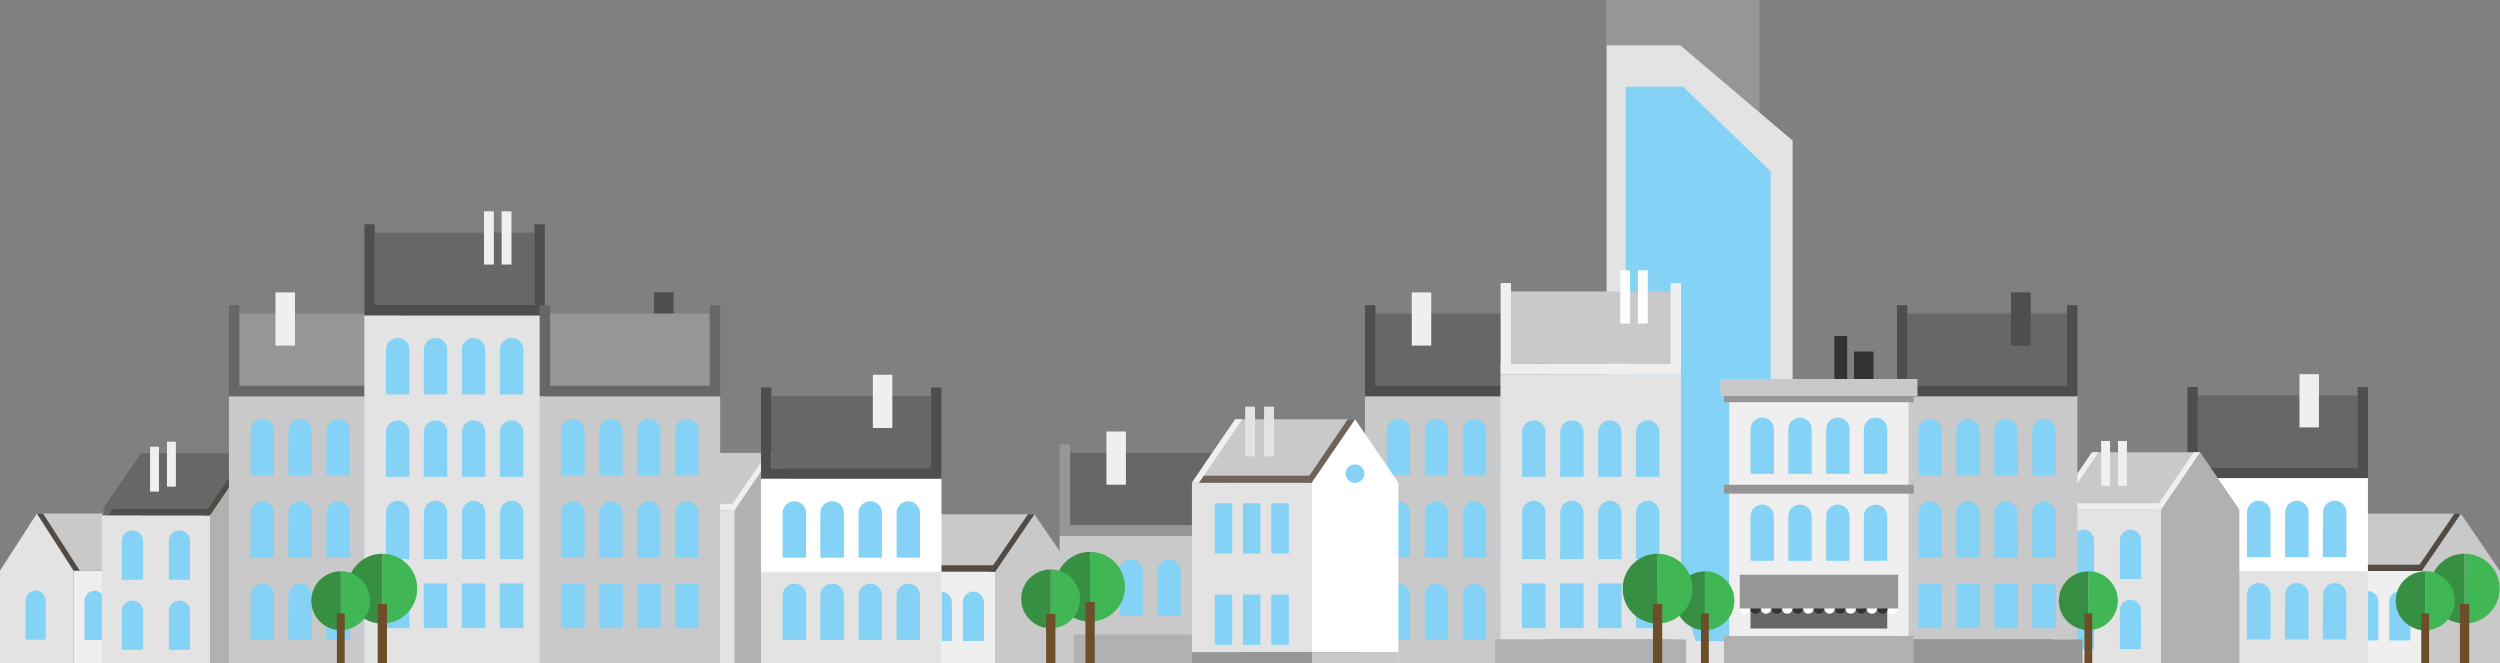 <?xml version="1.0" encoding="utf-8"?>
<!-- Generator: Adobe Illustrator 22.0.0, SVG Export Plug-In . SVG Version: 6.00 Build 0)  -->
<svg version="1.1" id="Layer_1" xmlns="http://www.w3.org/2000/svg" xmlns:xlink="http://www.w3.org/1999/xlink" x="0px" y="0px"
	 viewBox="0 0 1347.6 357.6" style="enable-background:new 0 0 1347.6 357.6;" xml:space="preserve">
<rect x="0" y="0" width="1347.6" height="357.6" fill="#808080" stroke="none"/>
<style type="text/css">
	.st0{fill:#B0B1B1;}
	.st1{fill:#E3E3E3;}
	.st2{fill:#C9C9C9;}
	.st3{fill:#F0EFEF;}
	.st4{fill:#84D2F6;}
	.st5{fill:#524A44;}
	.st6{fill:#969696;}
	.st7{fill:#676767;}
	.st8{fill:#4E4E4E;}
	.st9{fill:#FFFFFF;}
	.st10{fill:#41B655;}
	.st11{fill:#378F43;}
	.st12{fill:#6C4E2B;}
	.st13{fill:#6F6459;}
	.st14{fill:#333333;}
</style>
<g id="City_copia">
	<g>
		<polygon class="st0" points="396,357.6 438.1,357.6 438.1,275 417,244.1 396,275 		"/>
		<rect x="337.7" y="275" class="st1" width="58.3" height="82.6"/>
		<polygon class="st2" points="358.8,244.1 417,244.1 396,275 337.7,275 		"/>
		<polygon class="st3" points="392.5,275 396,275 417,244.1 413.6,244.1 		"/>
		<rect x="340" y="271.6" class="st3" width="56" height="3.4"/>
		<g>
			<path class="st4" d="M359.9,348.9h-11.4V328c0-3.2,2.6-5.7,5.7-5.7l0,0c3.2,0,5.7,2.6,5.7,5.7L359.9,348.9L359.9,348.9z"/>
			<path class="st4" d="M385.2,348.9h-11.4V328c0-3.2,2.6-5.7,5.7-5.7l0,0c3.2,0,5.7,2.6,5.7,5.7L385.2,348.9L385.2,348.9z"/>
		</g>
		<g>
			<path class="st4" d="M359.9,311.1h-11.4v-20.9c0-3.2,2.6-5.7,5.7-5.7l0,0c3.2,0,5.7,2.6,5.7,5.7L359.9,311.1L359.9,311.1z"/>
			<path class="st4" d="M385.2,311.1h-11.4v-20.9c0-3.2,2.6-5.7,5.7-5.7l0,0c3.2,0,5.7,2.6,5.7,5.7L385.2,311.1L385.2,311.1z"/>
		</g>
	</g>
	<g>
		<polygon class="st2" points="1305.4,357.6 1347.6,357.6 1347.6,307.8 1326.5,276.9 1305.4,307.8 		"/>
		<rect x="1247.1" y="307.8" class="st3" width="58.3" height="49.8"/>
		<polygon class="st2" points="1268.2,276.9 1326.5,276.9 1305.4,307.8 1247.1,307.8 		"/>
		<polygon class="st5" points="1301.9,307.8 1305.4,307.8 1326.5,276.9 1323,276.9 		"/>
		<rect x="1250.2" y="304.4" class="st5" width="55" height="3.4"/>
		<polygon class="st5" points="1247.1,307.8 1250.6,307.8 1271.7,276.9 1268.2,276.9 		"/>
		<g>
			<path class="st4" d="M1264.7,345.2h-11.4v-20.9c0-3.2,2.6-5.7,5.7-5.7l0,0c3.2,0,5.7,2.6,5.7,5.7L1264.7,345.2L1264.7,345.2z"/>
			<path class="st4" d="M1299.3,345.2h-11.4v-20.9c0-3.2,2.6-5.7,5.7-5.7l0,0c3.2,0,5.7,2.6,5.7,5.7L1299.3,345.2L1299.3,345.2z"/>
			<path class="st4" d="M1282,345.2h-11.4v-20.9c0-3.2,2.6-5.7,5.7-5.7l0,0c3.2,0,5.7,2.6,5.7,5.7L1282,345.2L1282,345.2z"/>
		</g>
	</g>
	<g>
		<rect x="865.8" y="0" class="st6" width="82.6" height="357.6"/>
		<polygon class="st1" points="966.3,357.6 905.7,357.6 866.1,204.2 866.1,24.4 905.7,24.4 966.3,75.8 		"/>
		<path class="st4" d="M954.5,345.8c-13.5-0.1-27.1-0.2-40.6-0.3c-12.5-46.3-25.1-92.7-37.6-139V46.7h30.9l47.3,45.7V345.8z"/>
	</g>
	<g>
		<rect x="735.8" y="213.6" class="st2" width="97.3" height="144"/>
		<rect x="741.4" y="169" class="st7" width="86.1" height="39"/>
		<polygon class="st8" points="735.8,208 735.8,164.5 741.4,164.5 741.4,208 827.5,208 827.5,164.5 833.1,164.5 833.1,208 
			833.1,208 833.1,213.6 735.8,213.6 		"/>
		<rect x="761" y="157.6" class="st3" width="10.5" height="28.7"/>
		<g>
			<path class="st4" d="M808.8,256.2h12.7v-24.1c0-3.5-2.8-6.3-6.3-6.3l0,0c-3.5,0-6.3,2.8-6.3,6.3v24.1H808.8z"/>
			<path class="st4" d="M788.4,256.2h12.7v-24.1c0-3.5-2.8-6.3-6.3-6.3l0,0c-3.5,0-6.3,2.8-6.3,6.3v24.1H788.4z"/>
			<path class="st4" d="M767.9,256.2h12.7v-24.1c0-3.5-2.8-6.3-6.3-6.3l0,0c-3.5,0-6.3,2.8-6.3,6.3v24.1H767.9z"/>
			<path class="st4" d="M747.4,256.2h12.7v-24.1c0-3.5-2.8-6.3-6.3-6.3l0,0c-3.5,0-6.3,2.8-6.3,6.3v24.1H747.4z"/>
		</g>
		<g>
			<path class="st4" d="M808.8,300.6h12.7v-24.1c0-3.5-2.8-6.3-6.3-6.3l0,0c-3.5,0-6.3,2.8-6.3,6.3v24.1H808.8z"/>
			<path class="st4" d="M788.4,300.6h12.7v-24.1c0-3.5-2.8-6.3-6.3-6.3l0,0c-3.5,0-6.3,2.8-6.3,6.3v24.1H788.4z"/>
			<path class="st4" d="M767.9,300.6h12.7v-24.1c0-3.5-2.8-6.3-6.3-6.3l0,0c-3.5,0-6.3,2.8-6.3,6.3v24.1H767.9z"/>
			<path class="st4" d="M747.4,300.6h12.7v-24.1c0-3.5-2.8-6.3-6.3-6.3l0,0c-3.5,0-6.3,2.8-6.3,6.3v24.1H747.4z"/>
		</g>
		<g>
			<path class="st4" d="M808.8,345h12.7v-24.1c0-3.5-2.8-6.3-6.3-6.3l0,0c-3.5,0-6.3,2.8-6.3,6.3V345H808.8z"/>
			<path class="st4" d="M788.4,345h12.7v-24.1c0-3.5-2.8-6.3-6.3-6.3l0,0c-3.5,0-6.3,2.8-6.3,6.3V345H788.4z"/>
			<path class="st4" d="M767.9,345h12.7v-24.1c0-3.5-2.8-6.3-6.3-6.3l0,0c-3.5,0-6.3,2.8-6.3,6.3V345H767.9z"/>
			<path class="st4" d="M747.4,345h12.7v-24.1c0-3.5-2.8-6.3-6.3-6.3l0,0c-3.5,0-6.3,2.8-6.3,6.3V345H747.4z"/>
		</g>
	</g>
	<g>
		<rect x="1179.1" y="257.7" class="st9" width="97.3" height="99.9"/>
		<rect x="1179.1" y="307.9" class="st1" width="97.3" height="49.7"/>
		<rect x="1184.7" y="213.1" class="st7" width="86.1" height="39"/>
		<polygon class="st8" points="1179.1,252.1 1179.1,208.6 1184.7,208.6 1184.7,252.1 1270.8,252.1 1270.8,208.6 1276.4,208.6 
			1276.4,252.1 1276.4,252.1 1276.4,257.7 1179.1,257.7 		"/>
		<rect x="1239.5" y="201.7" class="st3" width="10.5" height="28.7"/>
		<g>
			<path class="st4" d="M1252.1,300.3h12.7v-24.1c0-3.5-2.8-6.3-6.3-6.3l0,0c-3.5,0-6.3,2.8-6.3,6.3L1252.1,300.3L1252.1,300.3z"/>
			<path class="st4" d="M1231.7,300.3h12.7v-24.1c0-3.5-2.8-6.3-6.3-6.3l0,0c-3.5,0-6.3,2.8-6.3,6.3L1231.7,300.3L1231.7,300.3z"/>
			<path class="st4" d="M1211.2,300.3h12.7v-24.1c0-3.5-2.8-6.3-6.3-6.3l0,0c-3.5,0-6.4,2.8-6.4,6.3L1211.2,300.3L1211.2,300.3z"/>
			<path class="st4" d="M1190.7,300.3h12.7v-24.1c0-3.5-2.8-6.3-6.3-6.3l0,0c-3.5,0-6.3,2.8-6.3,6.3L1190.7,300.3L1190.7,300.3z"/>
		</g>
		<g>
			<path class="st4" d="M1252.1,344.7h12.7v-24.1c0-3.5-2.8-6.3-6.3-6.3l0,0c-3.5,0-6.3,2.8-6.3,6.3L1252.1,344.7L1252.1,344.7z"/>
			<path class="st4" d="M1231.7,344.7h12.7v-24.1c0-3.5-2.8-6.3-6.3-6.3l0,0c-3.5,0-6.3,2.8-6.3,6.3L1231.7,344.7L1231.7,344.7z"/>
			<path class="st4" d="M1211.2,344.7h12.7v-24.1c0-3.5-2.8-6.3-6.3-6.3l0,0c-3.5,0-6.4,2.8-6.4,6.3L1211.2,344.7L1211.2,344.7z"/>
			<path class="st4" d="M1190.7,344.7h12.7v-24.1c0-3.5-2.8-6.3-6.3-6.3l0,0c-3.5,0-6.3,2.8-6.3,6.3L1190.7,344.7L1190.7,344.7z"/>
		</g>
	</g>
	<g>
		<rect x="571.2" y="288.7" class="st2" width="97.3" height="53.5"/>
		<rect x="576.8" y="244.1" class="st7" width="86.1" height="39"/>
		<polygon class="st6" points="571.2,283.1 571.2,239.6 576.8,239.6 576.8,283.1 662.9,283.1 662.9,239.6 668.5,239.6 668.5,283.1 
			668.5,283.1 668.5,288.7 571.2,288.7 		"/>
		<rect x="596.4" y="232.6" class="st3" width="10.5" height="28.7"/>
		<g>
			<path class="st4" d="M644.2,332h12.7v-24.1c0-3.5-2.8-6.3-6.3-6.3l0,0c-3.5,0-6.3,2.8-6.3,6.3V332H644.2z"/>
			<path class="st4" d="M623.8,332h12.7v-24.1c0-3.5-2.8-6.3-6.3-6.3l0,0c-3.5,0-6.3,2.8-6.3,6.3V332H623.8z"/>
			<path class="st4" d="M603.3,332H616v-24.1c0-3.5-2.8-6.3-6.3-6.3l0,0c-3.5,0-6.3,2.8-6.3,6.3V332H603.3z"/>
			<path class="st4" d="M582.8,332h12.7v-24.1c0-3.5-2.8-6.3-6.3-6.3l0,0c-3.5,0-6.3,2.8-6.3,6.3V332H582.8z"/>
		</g>
		<rect x="571.2" y="342.2" class="st0" width="97.3" height="15.4"/>
	</g>
	<g>
		<polygon class="st1" points="906.1,235 906.1,201.7 808.8,201.7 808.8,312.3 808.8,312.3 808.8,344.7 906.1,344.7 		"/>
		<g>
			<rect x="820.4" y="314.5" class="st4" width="12.7" height="24.1"/>
			<rect x="840.9" y="314.5" class="st4" width="12.7" height="24.1"/>
			<rect x="861.4" y="314.5" class="st4" width="12.7" height="24.1"/>
			<rect x="881.8" y="314.5" class="st4" width="12.7" height="24.1"/>
		</g>
		<rect x="806" y="344.7" class="st0" width="102.9" height="12.9"/>
		<rect x="814.5" y="157.1" class="st2" width="86.1" height="39"/>
		<polygon class="st3" points="808.9,196.1 808.9,152.6 814.5,152.6 814.5,196.1 900.5,196.1 900.5,152.6 906.1,152.6 906.1,196.1 
			906.1,196.1 906.1,201.7 808.8,201.7 808.8,196.1 		"/>
		<rect x="873.4" y="145.7" class="st9" width="5.3" height="28.7"/>
		<rect x="882.9" y="145.7" class="st9" width="5.3" height="28.7"/>
		<g>
			<path class="st4" d="M881.8,257h12.7v-24.1c0-3.5-2.8-6.3-6.3-6.3l0,0c-3.5,0-6.3,2.8-6.3,6.3V257H881.8z"/>
			<path class="st4" d="M861.4,257h12.7v-24.1c0-3.5-2.8-6.3-6.3-6.3l0,0c-3.5,0-6.3,2.8-6.3,6.3V257H861.4z"/>
			<path class="st4" d="M840.9,257h12.7v-24.1c0-3.5-2.8-6.3-6.3-6.3l0,0c-3.5,0-6.3,2.8-6.3,6.3V257H840.9z"/>
			<path class="st4" d="M820.4,257h12.7v-24.1c0-3.5-2.8-6.3-6.3-6.3l0,0c-3.5,0-6.3,2.8-6.3,6.3V257H820.4z"/>
		</g>
		<g>
			<path class="st4" d="M881.8,301.4h12.7v-24.9c0-3.6-2.8-6.6-6.3-6.6l0,0c-3.5,0-6.3,2.9-6.3,6.6v24.9H881.8z"/>
			<path class="st4" d="M861.4,301.4h12.7v-24.9c0-3.6-2.8-6.6-6.3-6.6l0,0c-3.5,0-6.3,2.9-6.3,6.6v24.9H861.4z"/>
			<path class="st4" d="M840.9,301.4h12.7v-24.9c0-3.6-2.8-6.6-6.3-6.6l0,0c-3.5,0-6.3,2.9-6.3,6.6v24.9H840.9z"/>
			<path class="st4" d="M820.4,301.4h12.7v-24.9c0-3.6-2.8-6.6-6.3-6.6l0,0c-3.5,0-6.3,2.9-6.3,6.6v24.9H820.4z"/>
		</g>
	</g>
	<g>
		<path class="st10" d="M1328.6,298.5C1328.6,298.5,1328.5,298.5,1328.6,298.5l-0.1,37.6c0,0,0.1,0,0.1,0c10.4,0,18.8-8.4,18.8-18.8
			C1347.4,306.9,1339,298.5,1328.6,298.5z"/>
		<path class="st11" d="M1309.8,317.3c0-10.4,8.3-18.7,18.7-18.8v-0.1C1318.1,298.4,1309.7,306.8,1309.8,317.3
			c-0.1,10.4,8.3,18.8,18.7,18.8v0C1318.1,336,1309.8,327.7,1309.8,317.3z"/>
		<path class="st11" d="M1309.8,317.3c0,10.4,8.3,18.7,18.7,18.8v-37.6C1318.1,298.6,1309.8,306.9,1309.8,317.3z"/>
		<rect x="1326" y="325.5" class="st12" width="5" height="32.1"/>
	</g>
	<g>
		<rect x="642.5" y="260.2" class="st1" width="64.6" height="91.4"/>
		<polygon class="st2" points="665.8,226 730.4,226 707,260.2 642.5,260.2 		"/>
		<polygon class="st9" points="730.4,226 707,260.2 707,351.6 753.7,351.6 753.7,357.6 753.8,357.6 753.8,260.2 		"/>
		<rect x="707" y="351.6" class="st2" width="46.7" height="6"/>
		<rect x="642.5" y="351.6" class="st6" width="64.6" height="6"/>
		<rect x="671.2" y="219.2" class="st1" width="5.3" height="26.8"/>
		<rect x="681.4" y="219.2" class="st1" width="5.3" height="26.8"/>
		<g>
			<rect x="685.3" y="320.5" class="st4" width="9.4" height="27.1"/>
			<rect x="670" y="320.5" class="st4" width="9.4" height="27.1"/>
			<rect x="654.8" y="320.5" class="st4" width="9.4" height="27.1"/>
		</g>
		<g>
			<rect x="685.3" y="271.3" class="st4" width="9.4" height="27.1"/>
			<rect x="670" y="271.3" class="st4" width="9.4" height="27.1"/>
			<rect x="654.8" y="271.3" class="st4" width="9.4" height="27.1"/>
		</g>
		<polygon class="st13" points="703.2,260.2 707,260.2 730.4,226 726.5,226 		"/>
		<rect x="645.8" y="256.4" class="st13" width="60.9" height="3.8"/>
		<polygon class="st3" points="642.5,260.2 646.3,260.2 669.7,226 665.8,226 		"/>
		<circle class="st4" cx="730.4" cy="255.3" r="5"/>
	</g>
	<g>
		<polygon class="st0" points="1164.9,357.6 1207.1,357.6 1207.1,274.7 1186,243.8 1164.9,274.7 		"/>
		<rect x="1106.6" y="274.7" class="st1" width="58.3" height="82.9"/>
		<polygon class="st2" points="1127.7,243.8 1186,243.8 1164.9,274.7 1106.6,274.7 		"/>
		<rect x="1132.6" y="237.7" class="st3" width="4.8" height="24.2"/>
		<rect x="1141.7" y="237.7" class="st3" width="4.8" height="24.2"/>
		<polygon class="st3" points="1161.4,274.7 1164.9,274.7 1186,243.8 1182.5,243.8 		"/>
		<rect x="1109.6" y="271.3" class="st3" width="55" height="3.4"/>
		<polygon class="st3" points="1106.6,274.7 1110.1,274.7 1131.2,243.8 1127.7,243.8 		"/>
		<g>
			<path class="st4" d="M1128.8,349.9h-11.4V329c0-3.2,2.6-5.7,5.7-5.7l0,0c3.2,0,5.7,2.6,5.7,5.7L1128.8,349.9L1128.8,349.9z"/>
			<path class="st4" d="M1154.1,349.9h-11.4V329c0-3.2,2.6-5.7,5.7-5.7l0,0c3.2,0,5.7,2.6,5.7,5.7L1154.1,349.9L1154.1,349.9z"/>
		</g>
		<g>
			<path class="st4" d="M1128.8,312.1h-11.4v-20.9c0-3.2,2.6-5.7,5.7-5.7l0,0c3.2,0,5.7,2.6,5.7,5.7L1128.8,312.1L1128.8,312.1z"/>
			<path class="st4" d="M1154.1,312.1h-11.4v-20.9c0-3.2,2.6-5.7,5.7-5.7l0,0c3.2,0,5.7,2.6,5.7,5.7L1154.1,312.1L1154.1,312.1z"/>
		</g>
	</g>
	<g>
		<rect x="1022.5" y="213.6" class="st2" width="97.3" height="131.1"/>
		<rect x="1028.1" y="169" class="st7" width="86.1" height="39"/>
		<polygon class="st8" points="1119.8,208 1119.8,164.5 1114.2,164.5 1114.2,208 1028.1,208 1028.1,164.5 1022.5,164.5 1022.5,208 
			1022.5,208 1022.5,213.6 1119.8,213.6 		"/>
		<rect x="1084" y="157.6" class="st8" width="10.6" height="28.7"/>
		<g>
			<path class="st4" d="M1046.8,256.2h-12.7v-24.1c0-3.5,2.8-6.3,6.3-6.3l0,0c3.5,0,6.3,2.8,6.3,6.3L1046.8,256.2L1046.8,256.2z"/>
			<path class="st4" d="M1067.2,256.2h-12.7v-24.1c0-3.5,2.8-6.3,6.3-6.3l0,0c3.5,0,6.3,2.8,6.3,6.3L1067.2,256.2L1067.2,256.2z"/>
			<path class="st4" d="M1087.7,256.2H1075v-24.1c0-3.5,2.8-6.3,6.3-6.3l0,0c3.5,0,6.3,2.8,6.3,6.3L1087.7,256.2L1087.7,256.2z"/>
			<path class="st4" d="M1108.2,256.2h-12.7v-24.1c0-3.5,2.8-6.3,6.3-6.3l0,0c3.5,0,6.3,2.8,6.3,6.3L1108.2,256.2L1108.2,256.2z"/>
		</g>
		<g>
			<path class="st4" d="M1046.8,300.6h-12.7v-24.1c0-3.5,2.8-6.3,6.3-6.3l0,0c3.5,0,6.3,2.8,6.3,6.3L1046.8,300.6L1046.8,300.6z"/>
			<path class="st4" d="M1067.2,300.6h-12.7v-24.1c0-3.5,2.8-6.3,6.3-6.3l0,0c3.5,0,6.3,2.8,6.3,6.3L1067.2,300.6L1067.2,300.6z"/>
			<path class="st4" d="M1087.7,300.6H1075v-24.1c0-3.5,2.8-6.3,6.3-6.3l0,0c3.5,0,6.3,2.8,6.3,6.3L1087.7,300.6L1087.7,300.6z"/>
			<path class="st4" d="M1108.2,300.6h-12.7v-24.1c0-3.5,2.8-6.3,6.3-6.3l0,0c3.5,0,6.3,2.8,6.3,6.3L1108.2,300.6L1108.2,300.6z"/>
		</g>
		<g>
			<rect x="1034.1" y="314.5" class="st4" width="12.7" height="24.1"/>
			<rect x="1054.6" y="314.5" class="st4" width="12.7" height="24.1"/>
			<rect x="1075" y="314.5" class="st4" width="12.7" height="24.1"/>
			<rect x="1095.5" y="314.5" class="st4" width="12.7" height="24.1"/>
		</g>
		<rect x="1019.7" y="344.7" class="st6" width="102.9" height="12.9"/>
	</g>
	<g>
		<rect x="932.1" y="214.4" class="st3" width="96.7" height="128.4"/>
		<rect x="999.4" y="189.5" class="st14" width="10.5" height="25"/>
		<rect x="988.8" y="181.1" class="st14" width="6.9" height="33.4"/>
		<g>
			<path class="st4" d="M956.2,255.4h-12.6v-24c0-3.5,2.8-6.3,6.3-6.3l0,0c3.5,0,6.3,2.8,6.3,6.3V255.4z"/>
			<path class="st4" d="M976.6,255.4H964v-24c0-3.5,2.8-6.3,6.3-6.3l0,0c3.5,0,6.3,2.8,6.3,6.3V255.4z"/>
			<path class="st4" d="M997,255.4h-12.6v-24c0-3.5,2.8-6.3,6.3-6.3l0,0c3.5,0,6.3,2.8,6.3,6.3V255.4z"/>
			<path class="st4" d="M1017.3,255.4h-12.6v-24c0-3.5,2.8-6.3,6.3-6.3l0,0c3.5,0,6.3,2.8,6.3,6.3V255.4z"/>
		</g>
		<g>
			<path class="st4" d="M956.2,302.3h-12.6v-24c0-3.5,2.8-6.3,6.3-6.3l0,0c3.5,0,6.3,2.8,6.3,6.3V302.3z"/>
			<path class="st4" d="M976.6,302.3H964v-24c0-3.5,2.8-6.3,6.3-6.3l0,0c3.5,0,6.3,2.8,6.3,6.3V302.3z"/>
			<path class="st4" d="M997,302.3h-12.6v-24c0-3.5,2.8-6.3,6.3-6.3l0,0c3.5,0,6.3,2.8,6.3,6.3V302.3z"/>
			<path class="st4" d="M1017.3,302.3h-12.6v-24c0-3.5,2.8-6.3,6.3-6.3l0,0c3.5,0,6.3,2.8,6.3,6.3V302.3z"/>
		</g>
		<g>
			<rect x="943.6" y="314.8" class="st7" width="73.7" height="24"/>
		</g>
		<rect x="929.3" y="342.8" class="st0" width="102.3" height="14.9"/>
		<rect x="929.3" y="261.3" class="st6" width="102.3" height="4.8"/>
		<rect x="929.3" y="212" class="st6" width="102.3" height="4.8"/>
		<rect x="927.4" y="204.3" class="st2" width="106.2" height="9.2"/>
		<g>
			<g>
				<circle class="st9" cx="1020.3" cy="328" r="2.8"/>
				<circle class="st14" cx="1014.7" cy="328" r="2.8"/>
				<circle class="st9" cx="1009" cy="328" r="2.8"/>
				<circle class="st14" cx="1003.3" cy="328" r="2.8"/>
				<circle class="st9" cx="997.6" cy="328" r="2.8"/>
				<circle class="st14" cx="991.9" cy="328" r="2.8"/>
				<path class="st9" d="M989,328c0,1.6-1.3,2.8-2.8,2.8c-1.6,0-2.8-1.3-2.8-2.8c0-1.6,1.3-2.8,2.8-2.8
					C987.8,325.2,989,326.5,989,328z"/>
				<path class="st14" d="M983.3,328c0,1.6-1.3,2.8-2.8,2.8c-1.6,0-2.8-1.3-2.8-2.8c0-1.6,1.3-2.8,2.8-2.8
					C982.1,325.2,983.3,326.5,983.3,328z"/>
				<circle class="st9" cx="974.8" cy="328" r="2.8"/>
				<circle class="st14" cx="969.1" cy="328" r="2.8"/>
				<circle class="st9" cx="963.4" cy="328" r="2.8"/>
				<circle class="st14" cx="957.7" cy="328" r="2.8"/>
				<circle class="st9" cx="952" cy="328" r="2.8"/>
				<circle class="st14" cx="946.3" cy="328" r="2.8"/>
				<circle class="st9" cx="940.6" cy="328" r="2.8"/>
			</g>
			<rect x="937.8" y="309.8" class="st6" width="85.4" height="18.2"/>
		</g>
	</g>
	<g>
		<path class="st10" d="M1125.7,307.9c-8.8,0-15.9,7.1-15.9,15.9c0,0,0,0,0,0C1109.8,315.1,1116.9,308,1125.7,307.9v31.8
			c8.8,0,15.9-7.1,15.9-15.9S1134.4,307.9,1125.7,307.9z"/>
		<path class="st11" d="M1109.8,323.8C1109.8,323.9,1109.8,323.9,1109.8,323.8c0,7.7,5.4,14.1,12.7,15.5
			C1115.3,337.9,1109.8,331.5,1109.8,323.8z"/>
		<path class="st11" d="M1124.1,339.6c-0.4,0-0.8-0.1-1.2-0.2C1123.3,339.5,1123.7,339.6,1124.1,339.6z"/>
		<path class="st11" d="M1109.8,323.8c0,7.7,5.5,14.1,12.7,15.5c0.1,0,0.2,0,0.4,0.1c0.4,0.1,0.8,0.1,1.2,0.2
			c0.5,0.1,1.1,0.1,1.6,0.1V308C1116.9,308,1109.8,315.1,1109.8,323.8z"/>
		<rect x="1123.6" y="330.7" class="st12" width="4.2" height="26.9"/>
	</g>
	<g>
		<path class="st10" d="M1293,330.8c2.6,5.3,8,8.9,14.3,8.9h0C1301.1,339.7,1295.7,336.1,1293,330.8z"/>
		<path class="st10" d="M1307.3,307.9c-8.8,0-15.9,7.1-15.9,15.9c0,0,0,0,0,0.1C1291.4,315.1,1298.5,308,1307.3,307.9l0,31.8
			c8.8,0,15.9-7.1,15.9-15.9C1323.2,315,1316.1,307.9,1307.3,307.9z"/>
		<path class="st11" d="M1291.4,323.9c0,2.5,0.6,4.8,1.6,6.9C1292,328.7,1291.4,326.4,1291.4,323.9
			C1291.4,323.9,1291.4,323.9,1291.4,323.9z"/>
		<path class="st11" d="M1291.4,323.9c0,2.5,0.6,4.9,1.6,7c2.6,5.2,8,8.9,14.3,8.9V308C1298.5,308,1291.4,315.1,1291.4,323.9z"/>
		<rect x="1305.2" y="330.7" class="st12" width="4.2" height="26.9"/>
	</g>
	<g>
		<path class="st10" d="M919,307.9c-8.8,0-15.9,7.1-15.9,15.9c0,0,0,0,0,0C903.1,315.1,910.2,308,919,307.9v31.8
			c8.8,0,15.9-7.1,15.9-15.9S927.8,307.9,919,307.9z"/>
		<path class="st10" d="M903.1,324.3c0.3,8.5,7.3,15.4,15.9,15.4C910.4,339.7,903.5,332.8,903.1,324.3z"/>
		<path class="st11" d="M903.1,323.9c0,0.1,0,0.3,0,0.4C903.1,324.2,903.1,324,903.1,323.9C903.1,323.9,903.1,323.9,903.1,323.9z"/>
		<path class="st11" d="M903.1,323.8c0,0.2,0,0.3,0,0.5c0.3,8.5,7.3,15.4,15.9,15.4V308C910.2,308,903.1,315.1,903.1,323.8z"/>
		<rect x="916.9" y="330.7" class="st12" width="4.2" height="26.9"/>
	</g>
	<g>
		<path class="st10" d="M893.5,298.5v37.6c10.4,0,18.8-8.4,18.8-18.8C912.3,306.9,903.9,298.5,893.5,298.5z"/>
		<path class="st10" d="M874.7,317.3c0,0.2,0,0.3,0,0.5C874.7,317.6,874.7,317.4,874.7,317.3C874.7,317.3,874.7,317.3,874.7,317.3z"
			/>
		<path class="st11" d="M893.5,298.5L893.5,298.5c-10.4-0.1-18.8,8.3-18.8,18.7c0,0,0,0,0,0.1C874.7,306.9,883.1,298.5,893.5,298.5z
			"/>
		<path class="st11" d="M874.7,317.8c0.2,9.5,7.5,17.2,16.7,18.2C882.2,335,875,327.2,874.7,317.8z"/>
		<path class="st11" d="M893.5,336.1L893.5,336.1c-0.6,0-1.3,0-1.9-0.1C892.2,336.1,892.9,336.1,893.5,336.1z"/>
		<path class="st11" d="M874.7,317.3c0,0.2,0,0.3,0,0.5c0.2,9.5,7.4,17.2,16.7,18.2c0.1,0,0.1,0,0.2,0c0.6,0.1,1.3,0.1,1.9,0.1
			v-37.6C883.1,298.5,874.7,306.9,874.7,317.3z"/>
		<rect x="891" y="325.5" class="st12" width="5" height="32.1"/>
	</g>
	<g>
		<polygon class="st2" points="536.5,357.6 578.7,357.6 578.7,308.1 557.6,277.2 536.5,308.1 		"/>
		<rect x="478.2" y="308.1" class="st3" width="58.3" height="49.5"/>
		<polygon class="st2" points="499.3,277.2 557.6,277.2 536.5,308.1 478.2,308.1 		"/>
		<polygon class="st5" points="533,308.1 536.5,308.1 557.6,277.2 554.1,277.2 		"/>
		<rect x="481.2" y="304.7" class="st5" width="55" height="3.4"/>
		<polygon class="st5" points="478.2,308.1 481.7,308.1 502.8,277.2 499.3,277.2 		"/>
		<g>
			<path class="st4" d="M495.7,345.5h-11.4v-20.9c0-3.2,2.6-5.7,5.7-5.7l0,0c3.2,0,5.7,2.6,5.7,5.7L495.7,345.5L495.7,345.5z"/>
			<path class="st4" d="M530.4,345.5H519v-20.9c0-3.2,2.6-5.7,5.7-5.7l0,0c3.2,0,5.7,2.6,5.7,5.7V345.5z"/>
			<path class="st4" d="M513.1,345.5h-11.4v-20.9c0-3.2,2.6-5.7,5.7-5.7l0,0c3.2,0,5.7,2.6,5.7,5.7V345.5z"/>
		</g>
	</g>
	<g>
		<path class="st10" d="M568.8,316.3C568.8,316.3,568.8,316.3,568.8,316.3c0,9.8,7.3,17.7,16.8,18.7
			C576.2,334,568.8,326,568.8,316.3z"/>
		<path class="st10" d="M587.6,297.5L587.6,297.5l0,37.6h0c10.4,0,18.8-8.4,18.8-18.8C606.4,305.9,598,297.5,587.6,297.5z"/>
		<path class="st11" d="M587.6,335.1L587.6,335.1c-0.7,0-1.4,0-2-0.1C586.2,335.1,586.9,335.1,587.6,335.1z"/>
		<path class="st11" d="M587.6,297.5L587.6,297.5c-10.4-0.1-18.8,8.3-18.8,18.7c0,0,0,0,0,0.1C568.8,305.9,577.2,297.5,587.6,297.5z
			"/>
		<path class="st11" d="M568.8,316.3c0,9.8,7.3,17.7,16.8,18.7c0.7,0.1,1.3,0.1,2,0.1v-37.6C577.2,297.5,568.8,305.9,568.8,316.3z"
			/>
		<rect x="585.1" y="324.5" class="st12" width="5" height="33.1"/>
	</g>
	<g>
		<rect x="410.2" y="258" class="st9" width="97.3" height="99.6"/>
		<rect x="410.2" y="308.2" class="st1" width="97.3" height="49.4"/>
		<rect x="415.8" y="213.4" class="st7" width="86.1" height="39"/>
		<rect x="470.5" y="202" class="st3" width="10.5" height="28.7"/>
		<g>
			<path class="st4" d="M483.2,300.6h12.7v-24.1c0-3.5-2.8-6.3-6.3-6.3l0,0c-3.5,0-6.3,2.8-6.3,6.3v24.1H483.2z"/>
			<path class="st4" d="M462.7,300.6h12.7v-24.1c0-3.5-2.8-6.3-6.3-6.3l0,0c-3.5,0-6.3,2.8-6.3,6.3v24.1H462.7z"/>
			<path class="st4" d="M442.2,300.6h12.7v-24.1c0-3.5-2.8-6.3-6.3-6.3l0,0c-3.5,0-6.4,2.8-6.4,6.3L442.2,300.6L442.2,300.6z"/>
			<path class="st4" d="M421.8,300.6h12.7v-24.1c0-3.5-2.8-6.3-6.3-6.3l0,0c-3.5,0-6.3,2.8-6.3,6.3v24.1H421.8z"/>
		</g>
		<g>
			<path class="st4" d="M483.2,345h12.7v-24.1c0-3.5-2.8-6.3-6.3-6.3l0,0c-3.5,0-6.3,2.8-6.3,6.3V345H483.2z"/>
			<path class="st4" d="M462.7,345h12.7v-24.1c0-3.5-2.8-6.3-6.3-6.3l0,0c-3.5,0-6.3,2.8-6.3,6.3V345H462.7z"/>
			<path class="st4" d="M442.2,345h12.7v-24.1c0-3.5-2.8-6.3-6.3-6.3l0,0c-3.5,0-6.4,2.8-6.4,6.3L442.2,345L442.2,345z"/>
			<path class="st4" d="M421.8,345h12.7v-24.1c0-3.5-2.8-6.3-6.3-6.3l0,0c-3.5,0-6.3,2.8-6.3,6.3V345H421.8z"/>
		</g>
		<polygon class="st8" points="410.2,252.4 410.2,208.9 415.8,208.9 415.8,252.4 501.9,252.4 501.9,208.9 507.5,208.9 507.5,252.4 
			507.4,252.4 507.4,258 410.2,258 		"/>
	</g>
	<g>
		<polygon class="st1" points="39.7,357.6 0,357.6 0,307.6 19.9,276.8 39.7,307.6 		"/>
		<rect x="39.7" y="307.6" class="st3" width="54.9" height="50"/>
		<polygon class="st2" points="74.8,276.8 19.9,276.8 39.7,307.6 94.6,307.6 		"/>
		<polygon class="st5" points="43,307.6 39.7,307.6 19.9,276.8 23.2,276.8 		"/>
		<g>
			<path class="st4" d="M78.1,345h10.8v-20.9c0-3.2-2.4-5.7-5.4-5.7l0,0c-3,0-5.4,2.6-5.4,5.7V345z"/>
			<path class="st4" d="M45.5,345h10.8v-20.9c0-3.2-2.4-5.7-5.4-5.7l0,0c-3,0-5.4,2.6-5.4,5.7C45.5,324.1,45.5,345,45.5,345z"/>
			<path class="st4" d="M61.8,345h10.8v-20.9c0-3.2-2.4-5.7-5.4-5.7l0,0c-3,0-5.4,2.6-5.4,5.7C61.8,324.1,61.8,345,61.8,345z"/>
		</g>
		<g>
			<path class="st4" d="M13.8,344.8h10.8V324c0-3.2-2.4-5.7-5.4-5.7l0,0c-3,0-5.4,2.6-5.4,5.7C13.8,324,13.8,344.8,13.8,344.8z"/>
		</g>
	</g>
	<g>
		<polygon class="st0" points="113.2,357.6 155.4,357.6 155.4,275.1 134.3,244.3 113.2,275.1 		"/>
		<rect x="54.9" y="277.8" class="st1" width="58.3" height="79.8"/>
		<polygon class="st7" points="76,244.3 134.3,244.3 113.2,275.1 54.9,275.1 		"/>
		<rect x="80.9" y="240.8" class="st3" width="4.8" height="24.2"/>
		<rect x="90" y="238.1" class="st3" width="4.8" height="24.2"/>
		<polygon class="st5" points="109.7,277.8 113.2,277.8 134.3,246.9 130.8,246.9 		"/>
		<rect x="58" y="274.4" class="st8" width="55" height="3.4"/>
		<polygon class="st7" points="54.9,277.8 58.4,277.8 79.5,246.9 76,246.9 		"/>
		<g>
			<path class="st4" d="M77.1,350.3H65.7v-20.9c0-3.2,2.6-5.7,5.7-5.7l0,0c3.2,0,5.7,2.6,5.7,5.7C77.1,329.4,77.1,350.3,77.1,350.3z
				"/>
			<path class="st4" d="M102.5,350.3H91v-20.9c0-3.2,2.6-5.7,5.7-5.7l0,0c3.2,0,5.7,2.6,5.7,5.7v20.9H102.5z"/>
		</g>
		<g>
			<path class="st4" d="M77.1,312.5H65.7v-20.9c0-3.2,2.6-5.7,5.7-5.7l0,0c3.2,0,5.7,2.6,5.7,5.7C77.1,291.6,77.1,312.5,77.1,312.5z
				"/>
			<path class="st4" d="M102.5,312.5H91v-20.9c0-3.2,2.6-5.7,5.7-5.7l0,0c3.2,0,5.7,2.6,5.7,5.7v20.9H102.5z"/>
		</g>
	</g>
	<g>
		<rect x="123.4" y="213.6" class="st2" width="97.3" height="144"/>
		<rect x="129" y="169" class="st6" width="86.1" height="39"/>
		<polygon class="st7" points="123.4,208 123.4,164.5 129,164.5 129,208 215,208 215,164.5 220.6,164.5 220.6,208 220.6,208 
			220.6,213.6 123.3,213.6 123.3,208 		"/>
		<rect x="148.5" y="157.6" class="st3" width="10.5" height="28.7"/>
		<g>
			<path class="st4" d="M196.4,256.2H209v-24.1c0-3.5-2.8-6.3-6.3-6.3l0,0c-3.5,0-6.3,2.8-6.3,6.3V256.2z"/>
			<path class="st4" d="M175.9,256.2h12.7v-24.1c0-3.5-2.8-6.3-6.3-6.3l0,0c-3.5,0-6.3,2.8-6.3,6.3L175.9,256.2L175.9,256.2z"/>
			<path class="st4" d="M155.4,256.2h12.7v-24.1c0-3.5-2.8-6.3-6.3-6.3l0,0c-3.5,0-6.3,2.8-6.3,6.3L155.4,256.2L155.4,256.2z"/>
			<path class="st4" d="M135,256.2h12.7v-24.1c0-3.5-2.8-6.3-6.3-6.3l0,0c-3.5,0-6.3,2.8-6.3,6.3L135,256.2L135,256.2z"/>
		</g>
		<g>
			<path class="st4" d="M196.4,300.6H209v-24.1c0-3.5-2.8-6.3-6.3-6.3l0,0c-3.5,0-6.3,2.8-6.3,6.3V300.6z"/>
			<path class="st4" d="M175.9,300.6h12.7v-24.1c0-3.5-2.8-6.3-6.3-6.3l0,0c-3.5,0-6.3,2.8-6.3,6.3L175.9,300.6L175.9,300.6z"/>
			<path class="st4" d="M155.4,300.6h12.7v-24.1c0-3.5-2.8-6.3-6.3-6.3l0,0c-3.5,0-6.3,2.8-6.3,6.3L155.4,300.6L155.4,300.6z"/>
			<path class="st4" d="M135,300.6h12.7v-24.1c0-3.5-2.8-6.3-6.3-6.3l0,0c-3.5,0-6.3,2.8-6.3,6.3L135,300.6L135,300.6z"/>
		</g>
		<g>
			<path class="st4" d="M196.4,345H209v-24.1c0-3.5-2.8-6.3-6.3-6.3l0,0c-3.5,0-6.3,2.8-6.3,6.3V345z"/>
			<path class="st4" d="M175.9,345h12.7v-24.1c0-3.5-2.8-6.3-6.3-6.3l0,0c-3.5,0-6.3,2.8-6.3,6.3L175.9,345L175.9,345z"/>
			<path class="st4" d="M155.4,345h12.7v-24.1c0-3.5-2.8-6.3-6.3-6.3l0,0c-3.5,0-6.3,2.8-6.3,6.3L155.4,345L155.4,345z"/>
			<path class="st4" d="M135,345h12.7v-24.1c0-3.5-2.8-6.3-6.3-6.3l0,0c-3.5,0-6.3,2.8-6.3,6.3L135,345L135,345z"/>
		</g>
	</g>
	<g>
		<rect x="202" y="125.4" class="st7" width="86.1" height="39"/>
		<rect x="260.9" y="113.9" class="st3" width="5.3" height="28.7"/>
		<rect x="270.4" y="113.9" class="st3" width="5.3" height="28.7"/>
		<polygon class="st1" points="293.7,213.6 293.7,170 196.4,170 196.4,315 196.4,315 196.4,357.6 293.7,357.6 		"/>
		<polygon class="st8" points="196.4,164.4 196.4,120.9 202,120.9 202,164.4 288.1,164.4 288.1,120.9 293.7,120.9 293.7,164.4 
			293.6,164.4 293.6,170 196.4,170 		"/>
		<g>
			<rect x="208" y="314.5" class="st4" width="12.7" height="24.1"/>
			<rect x="228.4" y="314.5" class="st4" width="12.7" height="24.1"/>
			<rect x="248.9" y="314.5" class="st4" width="12.7" height="24.1"/>
			<rect x="269.4" y="314.5" class="st4" width="12.7" height="24.1"/>
		</g>
		<g>
			<path class="st4" d="M269.4,212.6h12.7v-24.1c0-3.5-2.8-6.3-6.3-6.3l0,0c-3.5,0-6.3,2.8-6.3,6.3v24.1H269.4z"/>
			<path class="st4" d="M248.9,212.6h12.7v-24.1c0-3.5-2.8-6.3-6.3-6.3l0,0c-3.5,0-6.3,2.8-6.3,6.3v24.1H248.9z"/>
			<path class="st4" d="M228.4,212.6h12.7v-24.1c0-3.5-2.8-6.3-6.3-6.3l0,0c-3.5,0-6.3,2.8-6.3,6.3L228.4,212.6L228.4,212.6z"/>
			<path class="st4" d="M208,212.6h12.7v-24.1c0-3.5-2.8-6.3-6.3-6.3l0,0c-3.5,0-6.3,2.8-6.3,6.3L208,212.6L208,212.6z"/>
		</g>
		<g>
			<path class="st4" d="M269.4,257h12.7v-24.1c0-3.5-2.8-6.3-6.3-6.3l0,0c-3.5,0-6.3,2.8-6.3,6.3V257H269.4z"/>
			<path class="st4" d="M248.9,257h12.7v-24.1c0-3.5-2.8-6.3-6.3-6.3l0,0c-3.5,0-6.3,2.8-6.3,6.3V257H248.9z"/>
			<path class="st4" d="M228.4,257h12.7v-24.1c0-3.5-2.8-6.3-6.3-6.3l0,0c-3.5,0-6.3,2.8-6.3,6.3L228.4,257L228.4,257z"/>
			<path class="st4" d="M208,257h12.7v-24.1c0-3.5-2.8-6.3-6.3-6.3l0,0c-3.5,0-6.3,2.8-6.3,6.3L208,257L208,257z"/>
		</g>
		<g>
			<path class="st4" d="M269.4,301.4h12.7v-24.9c0-3.6-2.8-6.6-6.3-6.6l0,0c-3.5,0-6.3,2.9-6.3,6.6v24.9H269.4z"/>
			<path class="st4" d="M248.9,301.4h12.7v-24.9c0-3.6-2.8-6.6-6.3-6.6l0,0c-3.5,0-6.3,2.9-6.3,6.6v24.9H248.9z"/>
			<path class="st4" d="M228.4,301.4h12.7v-24.9c0-3.6-2.8-6.6-6.3-6.6l0,0c-3.5,0-6.3,2.9-6.3,6.6L228.4,301.4L228.4,301.4z"/>
			<path class="st4" d="M208,301.4h12.7v-24.9c0-3.6-2.8-6.6-6.3-6.6l0,0c-3.5,0-6.3,2.9-6.3,6.6L208,301.4L208,301.4z"/>
		</g>
	</g>
	<g>
		<rect x="352.5" y="157.6" class="st8" width="10.6" height="28.7"/>
		<rect x="290.9" y="213.6" class="st2" width="97.3" height="144"/>
		<rect x="296.5" y="169" class="st6" width="86.1" height="39"/>
		<polygon class="st7" points="388.2,208 388.2,164.5 382.6,164.5 382.6,208 296.5,208 296.5,164.5 290.9,164.5 290.9,208 
			290.9,208 290.9,213.6 388.2,213.6 		"/>
		<g>
			<path class="st4" d="M315.2,256.2h-12.7v-24.1c0-3.5,2.8-6.3,6.3-6.3l0,0c3.5,0,6.3,2.8,6.3,6.3v24.1H315.2z"/>
			<path class="st4" d="M335.7,256.2H323v-24.1c0-3.5,2.8-6.3,6.3-6.3l0,0c3.5,0,6.3,2.8,6.3,6.3v24.1H335.7z"/>
			<path class="st4" d="M356.1,256.2h-12.7v-24.1c0-3.5,2.8-6.3,6.3-6.3l0,0c3.5,0,6.3,2.8,6.3,6.3v24.1H356.1z"/>
			<path class="st4" d="M376.6,256.2h-12.7v-24.1c0-3.5,2.8-6.3,6.3-6.3l0,0c3.5,0,6.3,2.8,6.3,6.3v24.1H376.6z"/>
		</g>
		<g>
			<path class="st4" d="M315.2,300.6h-12.7v-24.1c0-3.5,2.8-6.3,6.3-6.3l0,0c3.5,0,6.3,2.8,6.3,6.3v24.1H315.2z"/>
			<path class="st4" d="M335.7,300.6H323v-24.1c0-3.5,2.8-6.3,6.3-6.3l0,0c3.5,0,6.3,2.8,6.3,6.3v24.1H335.7z"/>
			<path class="st4" d="M356.1,300.6h-12.7v-24.1c0-3.5,2.8-6.3,6.3-6.3l0,0c3.5,0,6.3,2.8,6.3,6.3v24.1H356.1z"/>
			<path class="st4" d="M376.6,300.6h-12.7v-24.1c0-3.5,2.8-6.3,6.3-6.3l0,0c3.5,0,6.3,2.8,6.3,6.3v24.1H376.6z"/>
		</g>
		<g>
			<rect x="302.5" y="314.5" class="st4" width="12.7" height="24.1"/>
			<rect x="323" y="314.5" class="st4" width="12.7" height="24.1"/>
			<rect x="343.5" y="314.5" class="st4" width="12.7" height="24.1"/>
			<rect x="363.9" y="314.5" class="st4" width="12.7" height="24.1"/>
		</g>
	</g>
	<g>
		<path class="st10" d="M187.3,317.3C187.3,317.3,187.3,317.3,187.3,317.3c0,9.8,7.4,17.8,17,18.8
			C194.8,335.1,187.3,327.1,187.3,317.3z"/>
		<path class="st10" d="M206.1,298.5v37.6c10.4,0,18.8-8.4,18.8-18.8C224.9,306.9,216.5,298.5,206.1,298.5z"/>
		<path class="st11" d="M204.3,336c0.6,0.1,1.2,0.1,1.8,0.1v0h0C205.5,336.1,204.9,336.1,204.3,336z"/>
		<path class="st11" d="M206.1,298.5L206.1,298.5L206.1,298.5c-10.4-0.1-18.8,8.3-18.8,18.7c0,0,0,0,0,0.1
			C187.3,306.9,195.7,298.5,206.1,298.5z"/>
		<path class="st11" d="M206.1,298.5c-10.4,0-18.8,8.4-18.8,18.8c0,9.9,7.4,17.8,17,18.8c0.6,0.1,1.2,0.1,1.8,0.1h0L206.1,298.5
			L206.1,298.5z"/>
		<rect x="203.6" y="325.5" class="st12" width="5" height="32.1"/>
	</g>
	<g>
		<path class="st10" d="M199.5,323.8c0-8.8-7.1-15.9-15.9-15.9s-15.9,7.1-15.9,15.9s7.1,15.9,15.9,15.9c0,0,0,0,0,0
			c-8.8,0-15.9-7.1-15.9-15.8c0-8.8,7.1-15.9,15.9-15.9v31.7C192.5,339.6,199.5,332.6,199.5,323.8z"/>
		<path class="st11" d="M183.7,339.7L183.7,339.7C183.7,339.7,183.7,339.7,183.7,339.7C183.7,339.7,183.7,339.7,183.7,339.7z"/>
		<path class="st11" d="M167.8,323.9c0,8.7,7.1,15.8,15.9,15.8c0,0,0,0,0,0V308C174.9,308,167.8,315.1,167.8,323.9z"/>
		<rect x="181.6" y="330.7" class="st12" width="4.2" height="26.9"/>
	</g>
	<g>
		<path class="st10" d="M566.3,306.9c-8.8,0-15.9,7.1-15.9,15.9s7.1,15.9,15.9,15.9c0,0,0,0,0.1,0c-8.8,0-15.9-7.2-15.9-15.8
			c0-8.8,7.1-15.9,15.9-15.9v31.7c8.8-0.1,15.8-7.1,15.8-15.9C582.2,314,575.1,306.9,566.3,306.9z"/>
		<path class="st11" d="M566.4,338.7L566.4,338.7C566.4,338.7,566.4,338.7,566.4,338.7C566.4,338.7,566.4,338.7,566.4,338.7z"/>
		<path class="st11" d="M550.5,322.9c0,8.6,7.1,15.8,15.9,15.8c0,0,0,0,0,0V307C557.6,307,550.5,314.1,550.5,322.9z"/>
		<rect x="563.9" y="331" class="st12" width="5" height="26.6"/>
	</g>
</g>
</svg>
